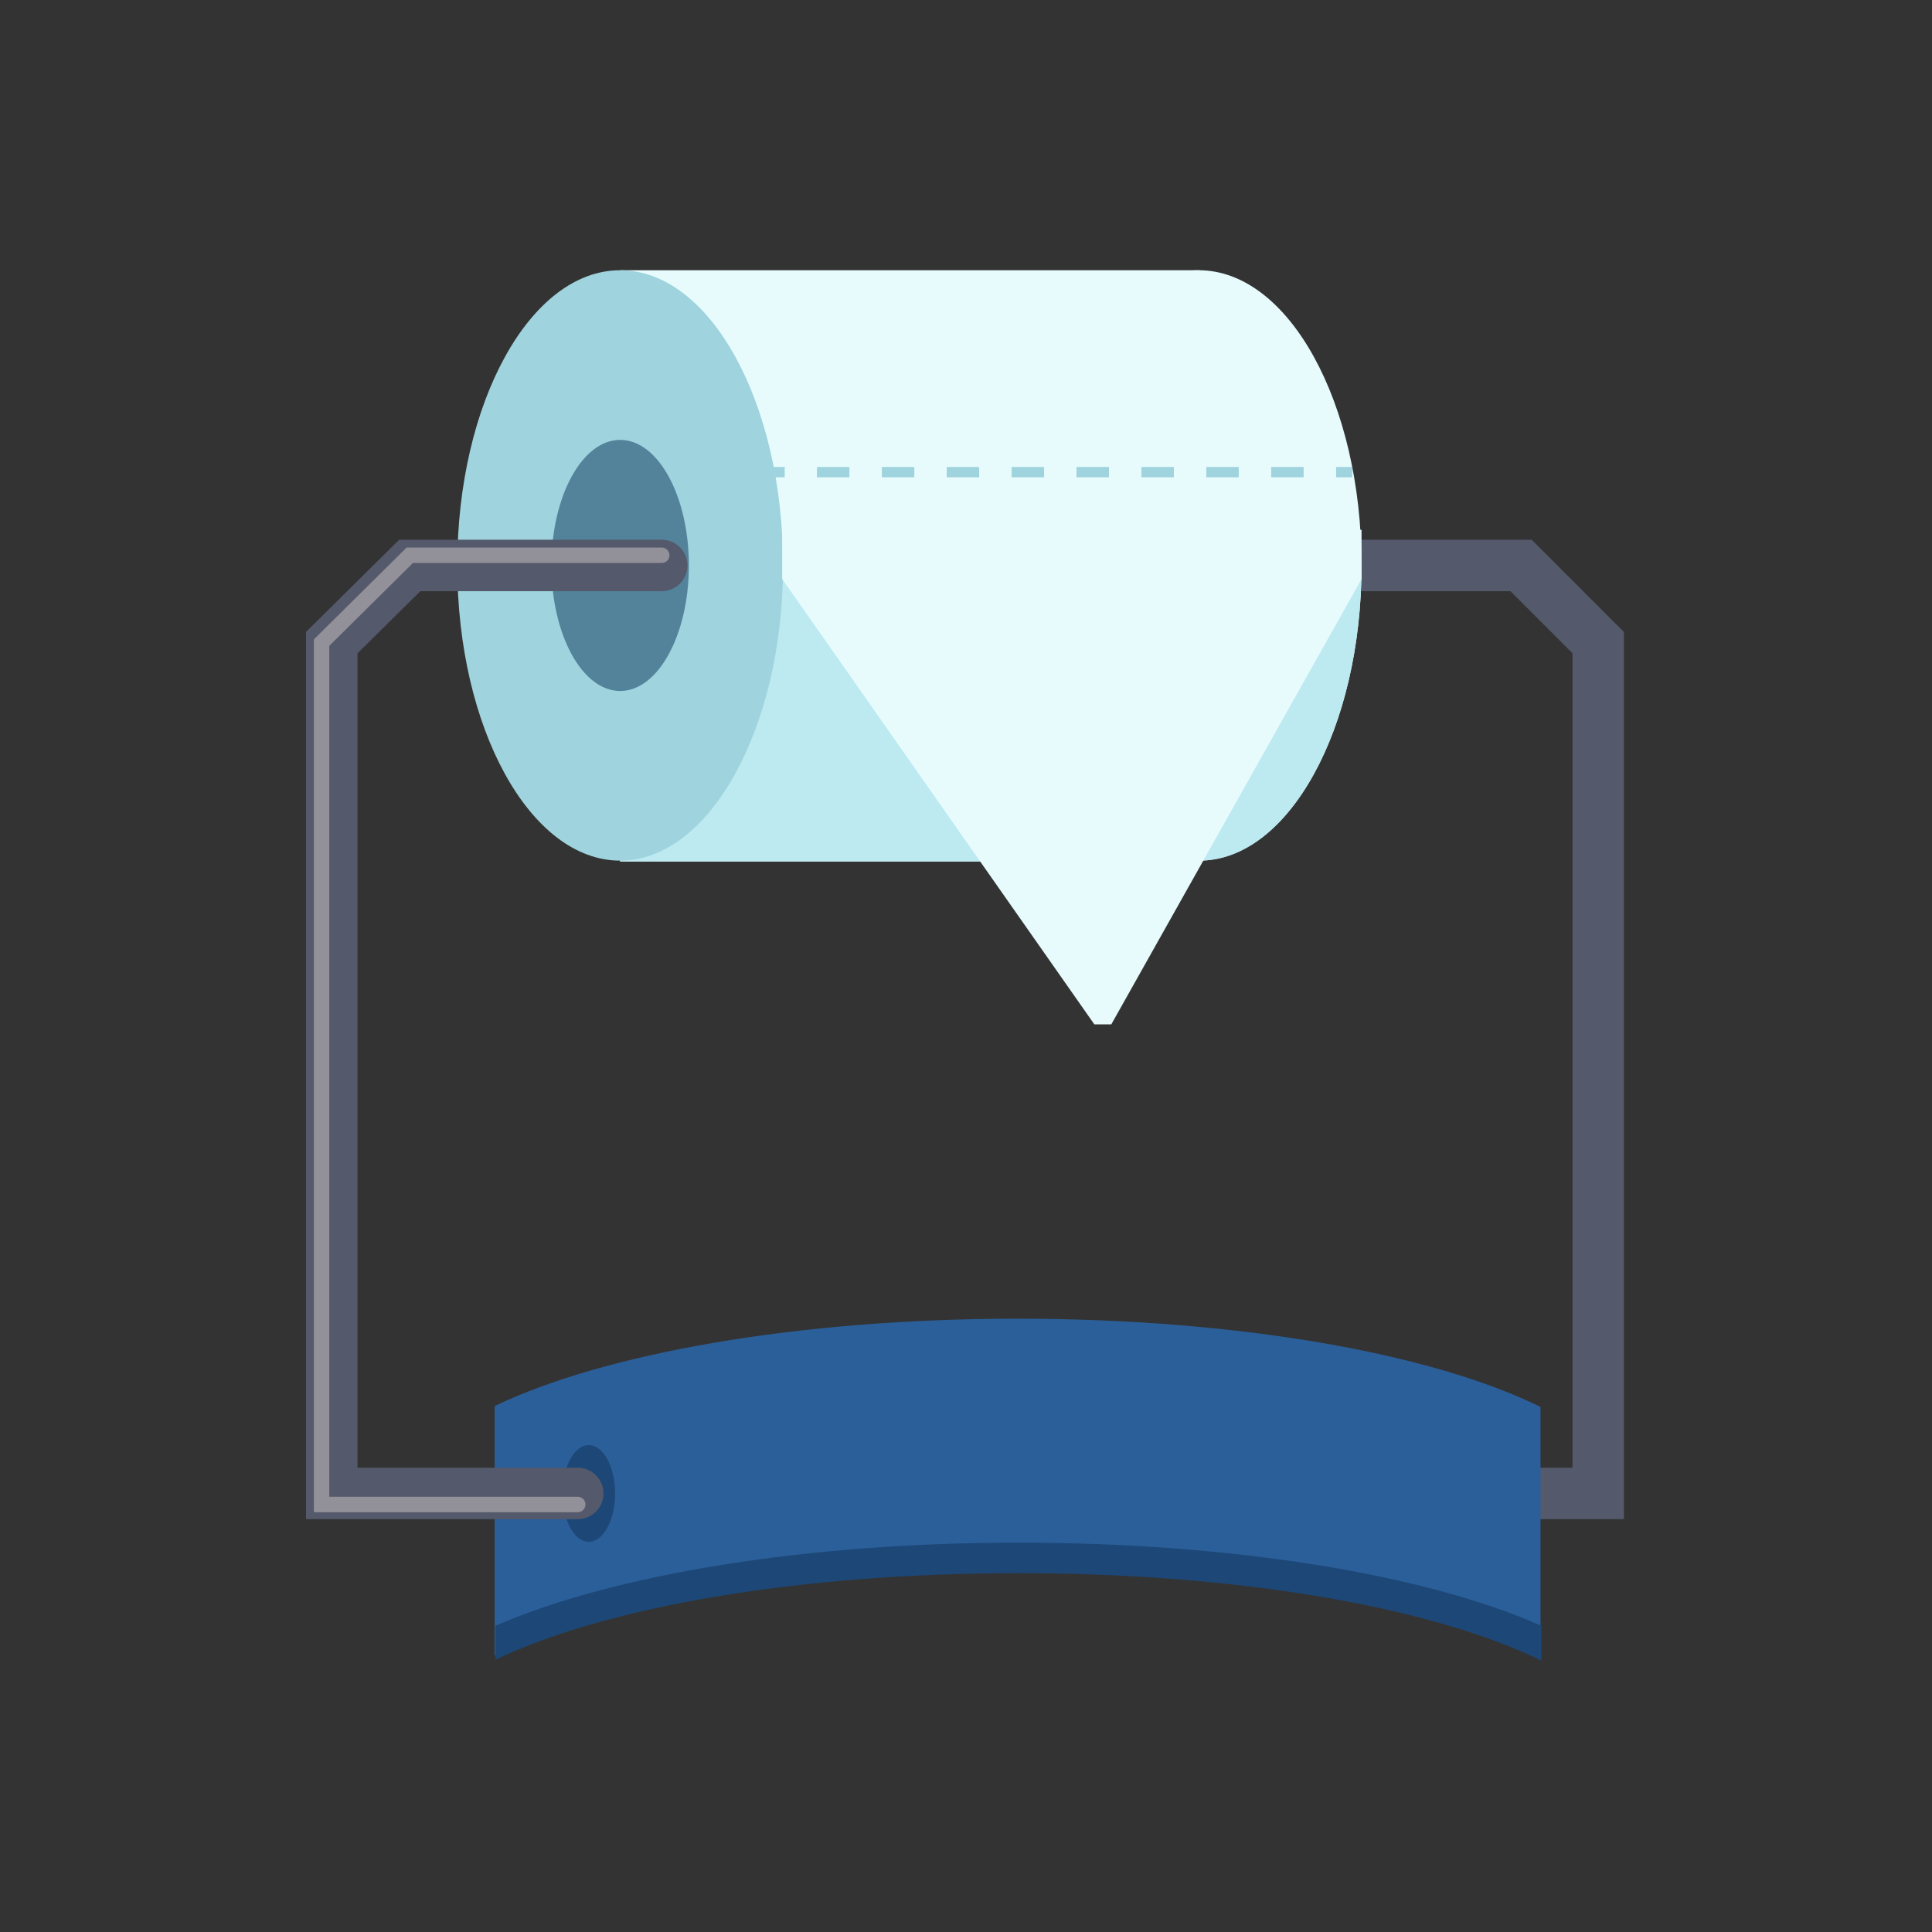<svg enable-background="new 0 0 211.5 198.5" version="1.1" viewBox="0 0 192 192" xml:space="preserve" xmlns="http://www.w3.org/2000/svg" width="192" height="192"><rect x="0" y="0" width="192" height="192" fill="#333333" stroke="none"/><g transform="rotate(0 3.14 2.18) translate(10.545 9.912) scale(0.843)"><style type="text/css"> .st0{fill:none;stroke:#54596B;stroke-width:6.066;stroke-miterlimit:10;} .st1{fill:#2B5F9A;} .st2{fill:#1D4776;} .st3{fill:#E7FBFD;} .st4{fill:#BDE9F0;} .st5{fill:#9FD3DD;} .st6{fill:#52839B;} .st7{fill:none;stroke:#9FD3DD;stroke-width:1.213;stroke-miterlimit:10;} .st8{fill:none;stroke:#9FD3DD;stroke-width:1.213;stroke-miterlimit:10;stroke-dasharray:3.825,3.825;} .st9{fill:none;stroke:#54596B;stroke-width:6.066;stroke-linecap:round;stroke-miterlimit:10;} .st10{fill:none;stroke:#929099;stroke-width:1.82;stroke-linecap:round;stroke-miterlimit:10;} </style><polyline class="st0" points="137 54.9 166.8 54.9 175.9 64 175.9 164.3 159.1 164.3"></polyline><path class="st1" d="m107.4 143.7c-25.9 0-48.7 4.1-61.6 10.3v29.4h0.1c12.9-6.1 35.6-10.2 61.5-10.2s48.6 4.1 61.5 10.2c0.1 0 0.1-0.1 0.2-0.1v-29.2c-12.8-6.3-35.6-10.4-61.7-10.4z"></path><ellipse class="st2" cx="56.9" cy="164.3" rx="3.1" ry="5.7"></ellipse><path class="st3" d="m128.8 89.7c-10.6 0-19.2-15.6-19.2-34.8s8.6-34.8 19.2-34.8 19.2 15.6 19.2 34.8-8.6 34.8-19.2 34.8z"></path><rect class="st3" x="60.6" y="20.1" width="68.3" height="69.7"></rect><rect class="st4" x="60.6" y="54.6" width="68.3" height="35.2"></rect><path class="st5" d="m60.6 89.7c-10.6 0-19.2-15.6-19.2-34.8s8.6-34.8 19.2-34.8 19.2 15.6 19.2 34.8-8.7 34.8-19.2 34.8z"></path><ellipse class="st6" cx="60.6" cy="54.9" rx="8.1" ry="14.8"></ellipse><line class="st7" x1="78.2" x2="80" y1="43.9" y2="43.9"></line><line class="st8" x1="83.8" x2="143.1" y1="43.9" y2="43.9"></line><line class="st7" x1="145" x2="146.9" y1="43.9" y2="43.9"></line><path class="st4" d="m148 54.9v-0.4h-38.3v0.4c0 19.2 8.6 34.8 19.2 34.8 10.5 0 19.1-15.6 19.1-34.8z"></path><polygon class="st3" points="148 50.7 79.7 50.7 79.7 56.5 116.5 109 118.5 109 148 56.5"></polygon><polyline class="st9" points="65.5 54.9 35.8 54.9 26.6 64 26.6 164.3 55.6 164.3"></polyline><polyline class="st10" points="65.5 53.7 35.8 53.7 25.4 64 25.4 165.6 55.6 165.6"></polyline><path class="st2" d="m107.5 170.1c-24.8 0-47.6 3.7-61.6 9.8v4c13.4-6.4 36.4-10.2 61.6-10.2 25.3 0 48.3 3.8 61.7 10.3v-4.1c-14-6.2-36.9-9.8-61.7-9.8z"></path></g></svg>